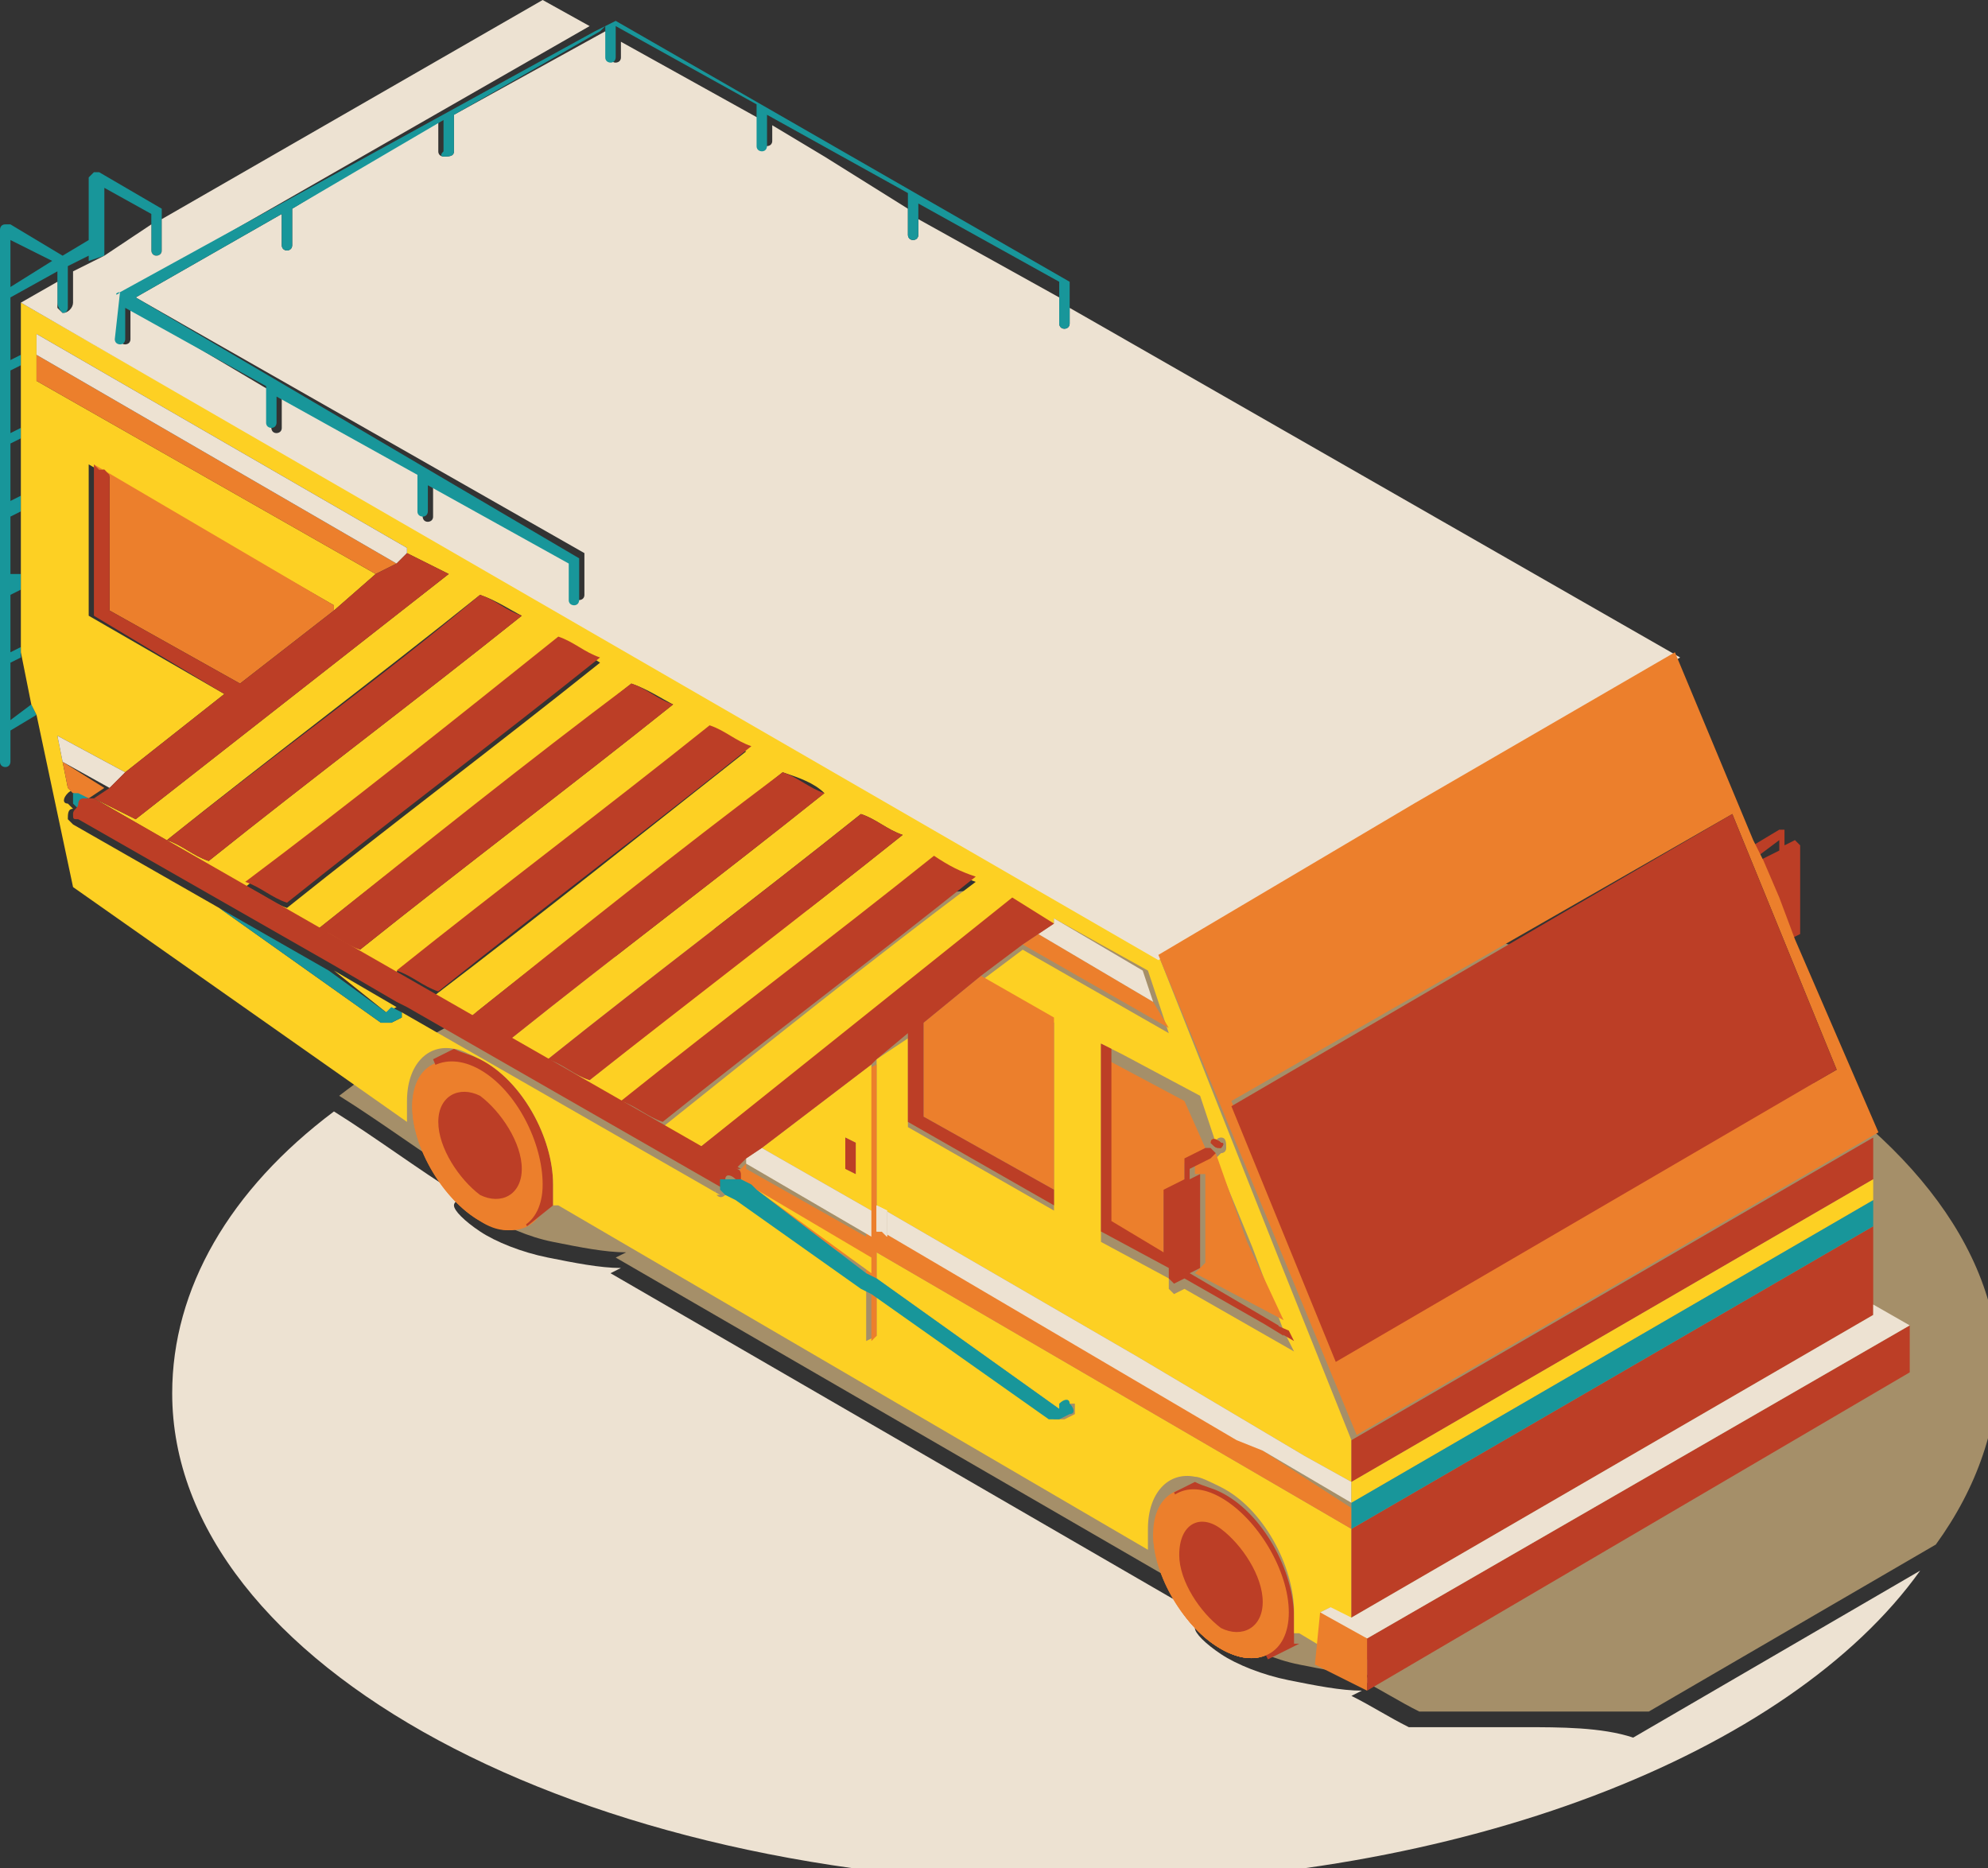 <?xml version="1.0" encoding="UTF-8" standalone="no"?>
<!-- Generator: Adobe Illustrator 21.0.2, SVG Export Plug-In . SVG Version: 6.00 Build 0)  -->

<svg
   xmlns:dc="http://purl.org/dc/elements/1.1/"
   xmlns:cc="http://creativecommons.org/ns#"
   xmlns:rdf="http://www.w3.org/1999/02/22-rdf-syntax-ns#"
   xmlns:svg="http://www.w3.org/2000/svg"
   xmlns="http://www.w3.org/2000/svg"
   xmlns:sodipodi="http://sodipodi.sourceforge.net/DTD/sodipodi-0.dtd"
   xmlns:inkscape="http://www.inkscape.org/namespaces/inkscape"
   version="1.1"
   x="0px"
   y="0px"
   viewBox="0 0 38.1 35.8"
   style="enable-background:new 0 0 38.1 35.8;"
   xml:space="preserve"
   id="svg2"
   inkscape:version="0.91 r13725"
   sodipodi:docname="3d-campingcar.svg"><rect x="0" y="0" width="38.1" height="35.8" fill="#333333" stroke="none"/><defs
     id="defs348" /><sodipodi:namedview
     pagecolor="#ffffff"
     bordercolor="#666666"
     borderopacity="1"
     objecttolerance="10"
     gridtolerance="10"
     guidetolerance="10"
     inkscape:pageopacity="0"
     inkscape:pageshadow="2"
     inkscape:window-width="1276"
     inkscape:window-height="784"
     id="namedview346"
     showgrid="false"
     inkscape:zoom="6.5921789"
     inkscape:cx="19.049999"
     inkscape:cy="16.458898"
     inkscape:window-x="0"
     inkscape:window-y="27"
     inkscape:window-maximized="0"
     inkscape:current-layer="svg2" /><style
     type="text/css"
     id="style4">
	.st0{display:none;}
	.st1{display:inline;fill:#C6DE9B;}
	.st2{display:inline;}
	.st3{fill:#91C042;}
	.st4{fill:none;}
	.st5{fill:#C4CC6E;}
	.st6{fill:#D6D4D2;}
	.st7{fill:none;stroke:#D6D4D2;stroke-width:0;stroke-linecap:round;stroke-linejoin:round;}
	.st8{fill:#9FC261;}
	.st9{enable-background:new    ;}
	.st10{clip-path:url(#SVGID_2_);}
	.st11{fill:#93C142;}
	.st12{fill:#7AAE2E;}
	.st13{fill:#47840C;}
	.st14{display:inline;fill:#93C142;}
	.st15{display:inline;opacity:0.4;}
	.st16{fill-rule:evenodd;clip-rule:evenodd;fill:#EDE2D2;}
	.st17{fill-rule:evenodd;clip-rule:evenodd;fill:#A58F69;}
	.st18{fill-rule:evenodd;clip-rule:evenodd;fill:#EC7F2C;}
	.st19{fill-rule:evenodd;clip-rule:evenodd;fill:#BC3E26;}
	.st20{fill-rule:evenodd;clip-rule:evenodd;fill:#F37937;}
	.st21{fill:#EC7F2C;}
	.st22{fill-rule:evenodd;clip-rule:evenodd;fill:#F58536;}
	.st23{fill:#EDE2D2;}
	.st24{fill:#A58F69;}
	.st25{clip-path:url(#SVGID_4_);}
	.st26{fill:#18969A;}
	.st27{fill:#D54728;}
	.st28{fill:#45B549;}
	.st29{fill:#EB7F2C;}
	.st30{fill:#FCCF22;}
	.st31{fill:#91C741;}
	.st32{fill:#ECE1D1;}
	.st33{fill:#BC3E26;}
	.st34{fill:#FFFFFF;}
	.st35{fill:#FDD023;}
	.st36{fill:url(#SVGID_5_);}
	.st37{fill:url(#SVGID_6_);}
	.st38{fill:url(#SVGID_7_);}
	.st39{fill:url(#SVGID_8_);}
	.st40{fill:url(#SVGID_9_);}
	.st41{fill:url(#SVGID_10_);}
	.st42{fill:url(#SVGID_11_);}
	.st43{fill:url(#SVGID_12_);}
	.st44{fill:url(#SVGID_13_);}
	.st45{fill:url(#SVGID_14_);}
	.st46{clip-path:url(#SVGID_16_);}
	.st47{clip-path:url(#SVGID_16_);fill:#EDE2D2;stroke:#18969A;stroke-width:1.508;stroke-miterlimit:10;}
	.st48{clip-path:url(#SVGID_16_);fill:#EDE2D2;stroke:#18969A;stroke-width:0.8;stroke-miterlimit:10;}
	.st49{clip-path:url(#SVGID_16_);fill:#EDE2D2;stroke:#18969A;stroke-miterlimit:10;}
	.st50{clip-path:url(#SVGID_18_);}
	.st51{fill:#484C45;}
	.st52{fill:#C8BFB2;}
	.st53{fill:#898279;}
	.st54{fill:#C8BFB1;}
	.st55{fill:#B7AFA2;}
	.st56{fill:#5B9541;}
	.st57{fill:none;stroke:#5B9541;stroke-width:0.106;stroke-linecap:round;stroke-linejoin:round;}
	.st58{fill:#29551E;}
	.st59{fill:#B5221C;}
	.st60{fill:#DD2B26;}
	.st61{fill:#4C0000;}
	.st62{fill:#B3AD7C;}
	.st63{fill:#2A0F0F;}
	.st64{fill-rule:evenodd;clip-rule:evenodd;fill:#820F06;}
	.st65{fill:#434244;}
	.st66{fill:#141415;}
	.st67{fill:#8C8B8B;}
	.st68{fill:#AEAEAF;}
	.st69{fill:#00406D;}
	.st70{fill:#0075A7;}
	.st71{fill:none;stroke:#00406D;stroke-width:1.113;stroke-linecap:round;stroke-linejoin:round;}
	.st72{opacity:0.5;}
	.st73{clip-path:url(#SVGID_22_);fill:#00628A;}
	.st74{fill:#F8C611;}
	.st75{fill:#00628D;}
	.st76{fill:none;stroke:#7D000B;stroke-width:0.205;}
	.st77{fill:none;stroke:#E4E416;stroke-width:0.205;}
	.st78{fill:#582906;}
	.st79{fill-rule:evenodd;clip-rule:evenodd;fill:#81431F;}
	.st80{fill:#81431F;}
	.st81{fill-rule:evenodd;clip-rule:evenodd;fill:#FFFFFF;}
	.st82{fill-rule:evenodd;clip-rule:evenodd;fill:#5B9541;}
	.st83{fill:none;stroke:#5B9541;stroke-width:8.209600e-02;stroke-linecap:round;stroke-linejoin:round;}
	.st84{fill:#573A3B;}
	.st85{fill:#E6BD11;}
	.st86{fill:#FACC10;}
	.st87{opacity:0.7;}
	.st88{clip-path:url(#SVGID_32_);fill:#878F89;}
	.st89{fill:#A45C2C;}
	.st90{fill:#42292A;}
	.st91{fill:#7ACDD5;}
	.st92{opacity:0.9;}
	.st93{clip-path:url(#SVGID_34_);fill:#FFFDF6;}
	.st94{clip-path:url(#SVGID_36_);fill:#A7A78A;}
	.st95{fill:#A2A29A;}
	.st96{fill:#BBBAB2;}
	.st97{fill:#A9A89C;}
	.st98{fill:#6B6362;}
	.st99{fill:#E74025;}
	.st100{fill:#BE341C;}
	.st101{fill:#410A00;}
	.st102{fill:#6DBD45;}
	.st103{fill:#423D30;}
	.st104{fill:#5E5747;}
	.st105{fill:#A9231E;}
	.st106{fill:#5D2C0A;}
	.st107{fill:#861710;}
	.st108{fill:#9C4B71;}
	.st109{fill:#DC5B80;}
	.st110{fill:#CAC5A3;}
	.st111{fill:#6B4315;}
	.st112{fill:#8A5824;}
	.st113{fill:#08B3D5;}
	.st114{fill:#C5C7CE;}
	.st115{fill:#AAADB3;}
	.st116{fill:#CACECC;}
	.st117{fill-rule:evenodd;clip-rule:evenodd;fill:#E74025;}
	.st118{fill:#E5E6E5;}
	.st119{fill:#DFF0F1;stroke:#18969A;stroke-miterlimit:10;}
	.st120{fill:#EBEDCA;}
	.st121{fill:#90160E;}
</style><g
     id="Layer_11"><g
       id="g31"><g
         id="g33"><path
           class="st23"
           d="M29.2,33.1c-0.7,0-1.5,0-2.2,0c-0.4-0.2-0.7-0.4-1.1-0.6l0.2-0.1h0c-0.4,0-0.9-0.1-1.4-0.2     c-0.5-0.1-1-0.3-1.3-0.5c-0.3-0.2-0.5-0.4-0.5-0.5c0-0.1,0.2-0.2,0.6-0.2h0h0H24c-0.2,0-0.4,0-0.5,0c-0.1,0-0.2,0-0.4,0     c-1.9-1.1-3.8-2.2-5.7-3.3c-1.9-1.1-3.8-2.2-5.7-3.3l0.2-0.1c-0.4,0-0.9-0.1-1.4-0.2c-0.5-0.1-1-0.3-1.3-0.5     c-0.3-0.2-0.5-0.4-0.5-0.5c0-0.1,0.2-0.2,0.6-0.2h0h0h0.4c-0.2,0-0.3,0-0.5,0c-0.1,0-0.2,0-0.4,0c-0.8-0.5-1.6-1.1-2.4-1.6     c-2,1.5-3.1,3.4-3.1,5.4c0,5.2,7.8,9.4,17.4,9.4c7.3,0,13.6-2.5,16.1-6l-5.5,3.2C30.7,33.1,29.9,33.1,29.2,33.1z"
           id="path35" /><path
           class="st24"
           d="M20.7,17c-5.9,0-11.1,1.6-14.2,4c0.8,0.5,1.6,1.1,2.4,1.6c0.1,0,0.2,0,0.4,0c0.2,0,0.3,0,0.5,0H9.4h0h0     c-0.4,0-0.6,0.1-0.6,0.2c0,0.1,0.1,0.3,0.5,0.5c0.4,0.2,0.8,0.4,1.3,0.5c0.5,0.1,1,0.2,1.4,0.2l-0.2,0.1c1.9,1.1,3.8,2.2,5.7,3.3     c1.9,1.1,3.8,2.2,5.7,3.3c0.1,0,0.2,0,0.4,0c0.2,0,0.3,0,0.5,0h-0.4h0h0c-0.4,0-0.6,0.1-0.6,0.2c0,0.1,0.1,0.3,0.5,0.5     c0.4,0.2,0.8,0.4,1.3,0.5c0.5,0.1,1,0.2,1.4,0.2h0l-0.2,0.1c0.4,0.2,0.7,0.4,1.1,0.6c0.7,0,1.5,0,2.2,0c0.7,0,1.5,0,2.2,0     l5.5-3.2c0.8-1.1,1.2-2.3,1.2-3.5C38.1,21.2,30.3,17,20.7,17z"
           id="path37" /></g><g
         id="g39"><g
           id="g41"><path
             class="st18"
             d="M23.4,28.7c-0.7-0.4-1.3-0.1-1.3,0.7c0,0.8,0.6,1.8,1.3,2.2c0.7,0.4,1.3,0.1,1.3-0.7      C24.7,30.1,24.1,29.1,23.4,28.7z"
             id="path43" /><path
             class="st18"
             d="M23.4,28.7c-0.7-0.4-1.2-0.1-1.2,0.7c0,0.8,0.6,1.8,1.2,2.1c0.7,0.4,1.2,0.1,1.2-0.7      C24.7,30.1,24.1,29.1,23.4,28.7z"
             id="path45" /><path
             class="st18"
             d="M23.4,28.7c-0.7-0.4-1.2-0.1-1.2,0.7c0,0.8,0.5,1.7,1.2,2.1c0.7,0.4,1.2,0.1,1.2-0.7      C24.7,30.1,24.1,29.1,23.4,28.7z"
             id="path47" /><path
             class="st18"
             d="M23.4,28.8c-0.7-0.4-1.2-0.1-1.2,0.7c0,0.8,0.5,1.7,1.2,2.1c0.7,0.4,1.2,0.1,1.2-0.7      C24.7,30.1,24.1,29.2,23.4,28.8z"
             id="path49" /><path
             class="st18"
             d="M23.4,28.8c-0.7-0.4-1.2-0.1-1.2,0.7c0,0.8,0.5,1.7,1.2,2.1c0.7,0.4,1.2,0.1,1.2-0.7      C24.6,30.1,24.1,29.2,23.4,28.8z"
             id="path51" /><path
             class="st18"
             d="M23.4,28.8c-0.7-0.4-1.2-0.1-1.2,0.7c0,0.8,0.5,1.7,1.2,2.1c0.7,0.4,1.2,0.1,1.2-0.7      C24.6,30.1,24.1,29.2,23.4,28.8z"
             id="path53" /><path
             class="st18"
             d="M23.5,28.8c-0.7-0.4-1.2-0.1-1.2,0.7c0,0.7,0.5,1.7,1.2,2c0.6,0.4,1.2,0.1,1.2-0.7      C24.6,30.1,24.1,29.2,23.5,28.8z"
             id="path55" /><path
             class="st18"
             d="M23.5,28.8c-0.6-0.4-1.2-0.1-1.2,0.7c0,0.7,0.5,1.6,1.2,2c0.6,0.4,1.2,0.1,1.2-0.7      C24.6,30.1,24.1,29.2,23.5,28.8z"
             id="path57" /><path
             class="st18"
             d="M23.5,28.9c-0.6-0.4-1.1-0.1-1.1,0.7c0,0.7,0.5,1.6,1.1,2c0.6,0.4,1.1,0.1,1.1-0.7      C24.6,30.1,24.1,29.2,23.5,28.9z"
             id="path59" /><path
             class="st18"
             d="M23.5,28.9c-0.6-0.4-1.1-0.1-1.1,0.7c0,0.7,0.5,1.6,1.1,2c0.6,0.4,1.1,0.1,1.1-0.7      C24.6,30.1,24.1,29.2,23.5,28.9z"
             id="path61" /><path
             class="st18"
             d="M23.5,28.9c-0.6-0.4-1.1-0.1-1.1,0.6c0,0.7,0.5,1.6,1.1,1.9c0.6,0.4,1.1,0.1,1.1-0.6      C24.6,30.1,24.1,29.3,23.5,28.9z"
             id="path63" /><path
             class="st18"
             d="M23.5,28.9c-0.6-0.4-1.1-0.1-1.1,0.6c0,0.7,0.5,1.6,1.1,1.9c0.6,0.4,1.1,0.1,1.1-0.6      C24.6,30.1,24.1,29.3,23.5,28.9z"
             id="path65" /><path
             class="st18"
             d="M23.5,28.9c-0.6-0.3-1.1-0.1-1.1,0.6c0,0.7,0.5,1.5,1.1,1.9c0.6,0.3,1.1,0.1,1.1-0.6      C24.6,30.1,24.1,29.3,23.5,28.9z"
             id="path67" /><path
             class="st18"
             d="M23.5,29c-0.6-0.3-1.1-0.1-1.1,0.6c0,0.7,0.5,1.5,1.1,1.9c0.6,0.3,1.1,0.1,1.1-0.6      C24.6,30.1,24.1,29.3,23.5,29z"
             id="path69" /><path
             class="st18"
             d="M23.5,29c-0.6-0.3-1.1-0.1-1.1,0.6c0,0.7,0.5,1.5,1.1,1.9c0.6,0.3,1.1,0.1,1.1-0.6      C24.5,30.2,24.1,29.3,23.5,29z"
             id="path71" /><path
             class="st18"
             d="M23.5,29c-0.6-0.3-1.1-0.1-1.1,0.6c0,0.7,0.5,1.5,1.1,1.8c0.6,0.3,1.1,0.1,1.1-0.6      C24.5,30.2,24.1,29.3,23.5,29z"
             id="path73" /><path
             class="st18"
             d="M23.5,29c-0.6-0.3-1-0.1-1,0.6c0,0.7,0.5,1.5,1,1.8c0.6,0.3,1,0.1,1-0.6C24.5,30.2,24.1,29.4,23.5,29z"
             id="path75" /><path
             class="st18"
             d="M23.5,29c-0.6-0.3-1-0.1-1,0.6s0.5,1.5,1,1.8c0.6,0.3,1,0.1,1-0.6C24.5,30.2,24.1,29.4,23.5,29z"
             id="path77" /><path
             class="st18"
             d="M23.5,29.1c-0.6-0.3-1-0.1-1,0.6c0,0.6,0.5,1.4,1,1.8c0.6,0.3,1,0.1,1-0.6C24.5,30.2,24.1,29.4,23.5,29.1z      "
             id="path79" /><path
             class="st18"
             d="M23.5,29.1c-0.6-0.3-1-0.1-1,0.6c0,0.6,0.4,1.4,1,1.7c0.6,0.3,1,0.1,1-0.6C24.5,30.2,24.1,29.4,23.5,29.1z      "
             id="path81" /><path
             class="st18"
             d="M23.5,29.1c-0.5-0.3-1-0.1-1,0.6s0.4,1.4,1,1.7c0.5,0.3,1,0.1,1-0.6C24.5,30.2,24,29.4,23.5,29.1z"
             id="path83" /><path
             class="st18"
             d="M23.5,29.1c-0.5-0.3-1-0.1-1,0.6c0,0.6,0.4,1.4,1,1.7c0.5,0.3,1,0.1,1-0.6C24.5,30.2,24,29.4,23.5,29.1z"
             id="path85" /></g><g
           id="g87"><path
             class="st18"
             d="M9.2,20.5c-0.7-0.4-1.3-0.1-1.3,0.7c0,0.8,0.6,1.8,1.3,2.2c0.7,0.4,1.3,0.1,1.3-0.7      C10.5,21.9,9.9,20.9,9.2,20.5z"
             id="path89" /></g><g
           id="g91"><polygon
             class="st4"
             points="1.1,5.2 0.2,5.7 0.2,6.9 0.4,6.8 0.4,5.8 1.1,5.4     "
             id="polygon93" /><polygon
             class="st4"
             points="0.2,8.3 0.4,8.2 0.4,7 0.2,7.1     "
             id="polygon95" /><polygon
             class="st4"
             points="14.7,2.2 14.7,2.5 15.7,3.1 17.4,4 17.4,3.8     "
             id="polygon97" /><polygon
             class="st4"
             points="0.2,9.6 0.4,9.5 0.4,8.4 0.2,8.5     "
             id="polygon99" /><polygon
             class="st4"
             points="2.9,4.1 2,3.6 2,4.9 2.9,4.3     "
             id="polygon101" /><polygon
             class="st4"
             points="1.8,4.9 1.4,5.1 1.4,5.2 1.8,5     "
             id="polygon103" /><polygon
             class="st4"
             points="11.8,0.5 11.8,0.8 14.4,2.3 14.4,2.1     "
             id="polygon105" /><polygon
             class="st4"
             points="1,5 0.2,4.6 0.2,5.5     "
             id="polygon107" /><polygon
             class="st4"
             points="17.6,3.9 17.6,4.1 20.3,5.7 20.3,5.4     "
             id="polygon109" /><polygon
             class="st4"
             points="22.2,18.3 24.5,24.1 25.9,27.6 24.1,23     "
             id="polygon111" /><polygon
             class="st4"
             points="34.1,16.3 34.1,16.1 33.7,16.3 33.8,16.5 33.8,16.5     "
             id="polygon113" /><polygon
             class="st4"
             points="11.4,0.6 11.5,0.7 11.5,0.5     "
             id="polygon115" /><polygon
             class="st4"
             points="0.2,13.8 0.7,13.6 0.4,12.6 0.2,12.7     "
             id="polygon117" /><polygon
             class="st4"
             points="0.2,11 0.4,10.9 0.4,9.8 0.2,9.9     "
             id="polygon119" /><polygon
             class="st4"
             points="0.2,12.4 0.4,12.3 0.4,11.2 0.2,11.3     "
             id="polygon121" /><path
             class="st33"
             d="M34.1,16.1v0.2l-0.4,0.2v0l0.3,0.7l0.3,0.8l0.2-0.1v-1.7l-0.1-0.1l-0.2,0.1v-0.2c0,0,0-0.1,0-0.1      c0,0-0.1,0-0.1,0l-0.5,0.3l0.1,0.2L34.1,16.1z"
             id="path123" /><path
             class="st26"
             d="M0.2,13.8v-1.1l0.2-0.1l0-0.2v0l-0.2,0.1v-1.1l0.2-0.1v-0.3L0.2,11V9.9l0.2-0.1V9.5L0.2,9.6V8.5l0.2-0.1      V8.2L0.2,8.3V7.1L0.4,7V6.8L0.2,6.9V5.7l0.9-0.5v0.1v0.5C1.1,5.9,1.2,6,1.2,6c0.1,0,0.1-0.1,0.1-0.1V5.2V5.1l0.4-0.2V5L2,4.9      V3.6l0.9,0.5v0.2v0.5c0,0.1,0.1,0.1,0.1,0.1c0.1,0,0.1-0.1,0.1-0.1V4.2V4c0,0,0,0,0,0c0,0,0,0,0,0c0,0,0,0,0,0c0,0,0,0,0,0      L1.9,3.3c0,0-0.1,0-0.1,0c0,0-0.1,0.1-0.1,0.1v1.2L1.2,4.9l-1-0.6c0,0-0.1,0-0.1,0C0,4.3,0,4.4,0,4.4v10.2      c0,0.1,0.1,0.1,0.1,0.1c0.1,0,0.1-0.1,0.1-0.1v-0.6l0.5-0.3l-0.1-0.2L0.2,13.8z M1,5L0.2,5.5V4.6L1,5z"
             id="path125" /><path
             class="st33"
             d="M24.8,31c0-0.9-0.6-2-1.4-2.4c-0.2-0.1-0.3-0.1-0.5-0.2l-0.4,0.2l0.3,0.6c-0.1,0.1-0.2,0.3-0.2,0.5      c0,0,0,0,0,0c0,0.5,0.4,1.1,0.8,1.4c0.2,0.1,0.4,0.1,0.6,0.1l0.3,0.6l0.6-0.3l-0.1,0V31z M24.2,30.6      C24.2,30.6,24.2,30.6,24.2,30.6C24.2,30.6,24.2,30.6,24.2,30.6L24.2,30.6z"
             id="path127" /><polygon
             class="st34"
             points="22.6,29.7 22.6,29.7 22.6,29.7     "
             id="polygon129" /><polygon
             class="st34"
             points="24.2,30.6 24.2,30.6 24.2,30.6     "
             id="polygon131" /><path
             class="st33"
             d="M10.6,23.1v-0.4c0-0.9-0.6-2-1.4-2.4c-0.2-0.1-0.3-0.1-0.5-0.2l-0.4,0.2L8.6,21c-0.1,0.1-0.2,0.3-0.2,0.5      c0,0,0,0,0,0c0,0.5,0.4,1.1,0.8,1.4C9.4,23,9.6,23,9.8,22.9l0.3,0.6L10.6,23.1L10.6,23.1z M10,22.4L10,22.4      C10,22.4,10,22.4,10,22.4C10,22.4,10,22.4,10,22.4z"
             id="path133" /><polygon
             class="st34"
             points="8.4,21.5 8.4,21.5 8.4,21.5     "
             id="polygon135" /><polygon
             class="st34"
             points="10,22.4 10,22.4 10,22.4     "
             id="polygon137" /><path
             class="st35"
             d="M13.9,22.5c0,0,0.1-0.1,0.1-0.1C13.9,22.5,13.9,22.5,13.9,22.5z"
             id="path139" /><path
             class="st35"
             d="M13.8,22.8c0,0,0-0.1,0-0.1C13.8,22.7,13.8,22.7,13.8,22.8z"
             id="path141" /><polygon
             class="st35"
             points="7.6,19.3 6.4,18.6 7.4,19.4     "
             id="polygon143" /><path
             class="st35"
             d="M14.1,22.4L14.1,22.4C14,22.4,14,22.4,14.1,22.4C14,22.4,14,22.4,14.1,22.4z"
             id="path145" /><path
             class="st35"
             d="M14.2,22.6l0.2,0.1v-0.2l-0.2-0.1C14.2,22.5,14.2,22.5,14.2,22.6C14.2,22.6,14.2,22.6,14.2,22.6z"
             id="path147" /><path
             class="st35"
             d="M25.3,30.9l0.2-0.1l0.4,0.3v-1.8L16.8,24v0.5l3.5,2.5l0.1-0.1c0.1,0,0.1,0,0.2,0c0,0.1,0,0.1,0,0.2      l-0.2,0.1c0,0,0,0-0.1,0c0,0,0,0-0.1,0l-3.4-2.4v0.8l-0.2,0.1v-1l-2.4-1.7L14,22.8c0,0,0,0.1-0.1,0.1c-0.1,0.1-0.2,0-0.2-0.1      c0,0.1,0,0.1,0.1,0.1l-6.1-3.5c0,0,0,0.1,0,0.1l-0.2,0.1c0,0,0,0-0.1,0c0,0,0,0-0.1,0l-3.1-2.2l-2.8-1.6l0,0      c0,0-0.1-0.1-0.1-0.1c0-0.1,0-0.2,0.1-0.2l-0.1-0.1c-0.1,0-0.1-0.1,0-0.2c0,0,0.1-0.1,0.1,0l-0.1-0.1l-0.1-0.5v0l-0.1-0.5      l1.3,0.7l1.9-1.5l-2.6-1.5V8.9l4.7,2.7v0.1L7.2,11L0.7,7.3V6.8V6.4l7.1,4.1v0.1L8.6,11l-6,4.7l-0.8-0.4l12.3,7.1L13.4,22l6-4.7      l0.8,0.4v-0.1l1.8,1l0.2,0.6l0.2,0.6l-2.8-1.6l-0.8,0.6l1.4,0.8v3.3V23v0.2l-2.8-1.6v-1.7l-0.6,0.4v2.8l5,2.9l3.2,1.9l0,0      l0.9,0.5v-0.8l-1.4-3.5l-2.3-5.8L0.4,5.8v1V7v1.1v0.3v1.1v0.3v1.1v0.3v1.1v0l0,0.2l0.2,1l0.1,0.2L1.4,17l6.4,4.5v-0.4      c0-0.7,0.4-1.1,0.9-1c0.1,0,0.3,0.1,0.5,0.2c0.8,0.4,1.4,1.5,1.4,2.4v0.4l0.1,0L22,29.7v-0.4c0-0.7,0.4-1.1,0.9-1      c0.1,0,0.3,0.1,0.5,0.2c0.8,0.4,1.4,1.5,1.4,2.4v0.4l0.1,0l1,0.6v-0.7L25.3,30.9z M23.3,21.9c0-0.1,0.1-0.1,0.1-0.1      c0.1,0,0.1,0.1,0.1,0.2c0,0.1-0.1,0.1-0.1,0.1c0,0,0,0,0,0l-0.1,0.1l0.7,1.7l0.6,1.6l0,0l0.1,0.2v0v0l0,0l0.1,0.2l-2.1-1.2      l-0.2,0.1l-0.1-0.1v-0.2l-1.3-0.7V20l0.2,0.1v0l0.2,0.1v0l1.5,0.8L23.3,21.9L23.3,21.9C23.3,21.9,23.3,21.9,23.3,21.9z       M10.5,20.3c2-1.6,4-3.1,6-4.7c0.3,0.1,0.5,0.3,0.8,0.4c-2,1.6-4,3.1-6,4.7C11,20.6,10.7,20.4,10.5,20.3z M12.7,21.6      c-0.3-0.1-0.5-0.3-0.8-0.4c2-1.6,4-3.1,6-4.7c0.3,0.1,0.5,0.3,0.8,0.4C16.7,18.4,14.7,20,12.7,21.6z M15.8,15.2      c-2,1.6-4,3.1-6,4.7c-0.3-0.1-0.5-0.3-0.8-0.4c2-1.6,4-3.1,6-4.7C15.3,14.9,15.6,15,15.8,15.2z M8.3,19.1      c-0.3-0.1-0.5-0.3-0.8-0.4c2-1.6,4-3.1,6-4.7c0.3,0.1,0.5,0.3,0.8,0.4C12.4,15.9,10.4,17.5,8.3,19.1z M12.9,13.5      c-2,1.6-4,3.1-6,4.7c-0.3-0.2-0.5-0.3-0.8-0.4c2-1.6,4-3.1,6-4.7C12.4,13.2,12.7,13.4,12.9,13.5z M11.5,12.7c-2,1.6-4,3.1-6,4.7      c-0.3-0.1-0.5-0.3-0.8-0.4c2-1.6,4-3.1,6-4.7C11,12.4,11.2,12.5,11.5,12.7z M10,11.8c-2,1.6-4,3.1-6,4.7      c-0.3-0.1-0.5-0.3-0.8-0.4c2-1.6,4-3.1,6-4.7C9.5,11.5,9.8,11.7,10,11.8z"
             id="path149" /><polygon
             class="st21"
             points="0.7,6.8 0.7,7.3 7.2,11 7.6,10.8     "
             id="polygon151" /><polygon
             class="st21"
             points="19.6,18.1 22.4,19.7 22.1,19.2 19.9,17.9     "
             id="polygon153" /><polygon
             class="st23"
             points="7.6,10.8 7.8,10.6 7.8,10.5 0.7,6.4 0.7,6.8     "
             id="polygon155" /><polygon
             class="st23"
             points="19.9,17.9 22.1,19.2 21.9,18.6 20.2,17.6 20.2,17.7     "
             id="polygon157" /><polygon
             class="st21"
             points="22.8,24.5 24,25.2 24,25.2 24.6,25.5 24.6,25.5 22.8,24.5     "
             id="polygon159" /><polygon
             class="st21"
             points="22.9,22.5 23,22.5 23.1,22.5 23.1,24.2 22.9,24.4 24.6,25.3 23.9,23.8 23.3,22.1 22.9,22.3           "
             id="polygon161" /><polygon
             class="st21"
             points="22.3,24.2 22.3,24.2 21.4,23.6 21.4,23.6     "
             id="polygon163" /><path
             class="st21"
             d="M22.3,24.1v-1.2l0.4-0.2v-0.3c0,0,0-0.1,0-0.1l0.4-0.3l-0.4-0.9l-1.5-0.8v3.3L22.3,24.1z"
             id="path165" /><polygon
             class="st21"
             points="17.7,21.4 20.2,22.8 20.2,19.5 18.8,18.7 17.7,19.6     "
             id="polygon167" /><polygon
             class="st21"
             points="1.9,9 2,9 2,9 2.1,9.1 2.1,11.7 4.6,13.1 6.4,11.7 6.4,11.6 1.8,8.9     "
             id="polygon169" /><path
             class="st23"
             d="M3.1,4.8c0,0.1-0.1,0.1-0.1,0.1c-0.1,0-0.1-0.1-0.1-0.1V4.3L2,4.9L1.8,5L1.4,5.2v0.6C1.4,5.9,1.3,6,1.2,6      C1.2,6,1.1,5.9,1.1,5.9V5.4L0.4,5.8l21.8,12.6l5-2.9l5-2.9L21.2,6.3l0,0l-0.7-0.4v0.3c0,0.1-0.1,0.1-0.1,0.1      c-0.1,0-0.1-0.1-0.1-0.1V5.7l-2.7-1.5v0.3c0,0.1-0.1,0.1-0.1,0.1c-0.1,0-0.1-0.1-0.1-0.1V4l-1.6-1l-1-0.6v0.3      c0,0.1-0.1,0.1-0.1,0.1c-0.1,0-0.1-0.1-0.1-0.1V2.3l-2.7-1.5v0.3c0,0.1-0.1,0.1-0.1,0.1c-0.1,0-0.1-0.1-0.1-0.1V0.7l-0.1-0.1      L8.7,2.2v0.7C8.7,3,8.6,3,8.5,3C8.5,3,8.4,3,8.4,2.9V2.3L5.6,4v0.7c0,0.1-0.1,0.1-0.1,0.1c-0.1,0-0.1-0.1-0.1-0.1V4.1L2.6,5.7      l8.6,4.9c0,0,0,0,0,0c0,0,0,0,0,0c0,0,0,0,0,0c0,0,0,0,0,0v0.8c0,0.1-0.1,0.1-0.1,0.1c-0.1,0-0.1-0.1-0.1-0.1v-0.7L8.3,9.3v0.6      c0,0.1-0.1,0.1-0.1,0.1c-0.1,0-0.1-0.1-0.1-0.1V9.1L5.4,7.6v0.6c0,0.1-0.1,0.1-0.1,0.1c-0.1,0-0.1-0.1-0.1-0.1V7.5L2.5,5.9v0.6      c0,0.1-0.1,0.1-0.1,0.1c-0.1,0-0.1-0.1-0.1-0.1V5.7c0,0,0-0.1,0.1-0.1c0,0,0,0,0,0l8.9-5.1L10.4,0L3.1,4.2V4.8z"
             id="path171" /><polygon
             class="st33"
             points="25.9,27.6 25.9,28.4 35.9,22.6 35.9,21.8 30.9,24.7     "
             id="polygon173" /><polygon
             class="st33"
             points="25.9,31 35.9,25.2 35.9,25 35.9,23.5 25.9,29.3     "
             id="polygon175" /><path
             class="st21"
             d="M22.2,18.3l1.9,4.6l1.9,4.6l5-2.9l5-2.9L34.4,18l-0.3-0.8l-0.3-0.7l-0.1-0.2l-0.1-0.2l-1.5-3.6l-5,2.9      L22.2,18.3z M33.2,15.6l2,4.9l-9.6,5.5l-2-4.9L33.2,15.6z"
             id="path177" /><polygon
             class="st33"
             points="25.6,26.1 35.2,20.5 33.2,15.6 23.6,21.2     "
             id="polygon179" /><polygon
             class="st33"
             points="26.2,31.4 25.9,31.3 25.9,31.9 26.2,31.8 26.2,32.4 36.6,26.3 36.6,25.4     "
             id="polygon181" /><polygon
             class="st23"
             points="25.9,31 25.5,30.8 25.3,30.9 25.9,31.3 26.2,31.4 36.6,25.4 35.9,25 35.9,25.2     "
             id="polygon183" /><path
             class="st21"
             d="M24.2,27.8L24.2,27.8l-0.5-0.3l0,0l-6.8-3.9l0,0l-0.1,0l0,0l0,0v0v-0.4v0l0,0v-2.8l-0.2,0.1v2.7v0.1v0.4      l-2.3-1.3v-0.1l-0.2,0.2c0,0-0.1,0-0.1,0l0,0c0,0,0.1,0,0.1,0.1l0.2,0.1v0.2l0,0l0.1,0.1l2.2,1.3v0.3l0.2,0.1V24l9.1,5.3v-0.4      L24.2,27.8z"
             id="path185" /><path
             class="st21"
             d="M1.7,15.3C1.7,15.3,1.8,15.3,1.7,15.3L1.7,15.3l0.3-0.2l-0.8-0.5l0.1,0.5l0.1,0.1c0,0,0,0,0,0L1.7,15.3z"
             id="path187" /><polygon
             class="st23"
             points="2.4,14.8 1.1,14.1 1.2,14.6 1.2,14.6 2.1,15.1     "
             id="polygon189" /><polygon
             class="st23"
             points="16.8,23.1 17,23.2 17,23.7 16.9,23.6 16.9,23.6 23.7,27.6 23.7,27.6 24.2,27.8 24.2,27.8       25.9,28.8 25.9,28.4 25,27.9 25,27.9 21.8,26 16.8,23.1     "
             id="polygon191" /><polygon
             class="st21"
             points="16.9,23.6 16.9,23.6 16.9,23.6 16.9,23.6     "
             id="polygon193" /><linearGradient
             id="SVGID_2_"
             gradientUnits="userSpaceOnUse"
             x1="16.949"
             y1="23.606"
             x2="16.583"
             y2="23.606"><stop
               offset="0"
               style="stop-color:#EDE2D2"
               id="stop196" /><stop
               offset="1"
               style="stop-color:#EDE2D2"
               id="stop198" /></linearGradient><polygon
             style="fill:url(#SVGID_2_);"
             points="16.9,23.6 16.9,23.6 16.9,23.6 16.9,23.6     "
             id="polygon200" /><polygon
             class="st23"
             points="16.9,23.6 16.9,23.6 16.9,23.6     "
             id="polygon202" /><linearGradient
             id="SVGID_4_"
             gradientUnits="userSpaceOnUse"
             x1="16.949"
             y1="23.61"
             x2="16.588"
             y2="23.61"><stop
               offset="0"
               style="stop-color:#EDE2D2"
               id="stop205" /><stop
               offset="1"
               style="stop-color:#EDE2D2"
               id="stop207" /></linearGradient><polygon
             style="fill:url(#SVGID_4_);"
             points="16.9,23.6 16.9,23.6 16.9,23.6     "
             id="polygon209" /><polygon
             class="st35"
             points="25.9,28.8 35.9,23 35.9,22.6 25.9,28.4     "
             id="polygon211" /><polygon
             class="st26"
             points="25.9,29.3 35.9,23.5 35.9,23 25.9,28.8     "
             id="polygon213" /><polygon
             class="st35"
             points="16.7,24.1 14.5,22.8 16.7,24.4     "
             id="polygon215" /><path
             class="st35"
             d="M14.6,22l2.1,1.2v-0.1v-2.7L14.6,22z M16.2,21.8l0.2,0.1v0.6l-0.2-0.1V21.8z"
             id="path217" /><polygon
             class="st21"
             points="16.7,25.7 16.8,25.6 16.8,24.8 16.7,24.7     "
             id="polygon219" /><polygon
             class="st21"
             points="16.8,23.6 16.9,23.6 16.8,23.6     "
             id="polygon221" /><linearGradient
             id="SVGID_5_"
             gradientUnits="userSpaceOnUse"
             x1="16.975"
             y1="23.574"
             x2="16.676"
             y2="23.574"><stop
               offset="0"
               style="stop-color:#EDE2D2"
               id="stop224" /><stop
               offset="1"
               style="stop-color:#EDE2D2"
               id="stop226" /></linearGradient><polygon
             class="st36"
             points="16.8,23.6 16.9,23.6 16.8,23.6     "
             id="polygon228" /><polygon
             class="st23"
             points="16.9,23.6 17,23.7 17,23.2 16.8,23.1 16.8,23.1 16.9,23.2     "
             id="polygon230" /><linearGradient
             id="SVGID_6_"
             gradientUnits="userSpaceOnUse"
             x1="16.975"
             y1="23.387"
             x2="16.676"
             y2="23.387"><stop
               offset="0"
               style="stop-color:#EDE2D2"
               id="stop233" /><stop
               offset="1"
               style="stop-color:#EDE2D2"
               id="stop235" /></linearGradient><polygon
             class="st37"
             points="16.9,23.6 17,23.7 17,23.2 16.8,23.1 16.8,23.1 16.9,23.2     "
             id="polygon237" /><polygon
             class="st21"
             points="16.8,23.6 16.8,23.6 16.9,23.6 16.9,23.6     "
             id="polygon239" /><linearGradient
             id="SVGID_7_"
             gradientUnits="userSpaceOnUse"
             x1="16.951"
             y1="23.578"
             x2="16.581"
             y2="23.578"><stop
               offset="0"
               style="stop-color:#EDE2D2"
               id="stop242" /><stop
               offset="1"
               style="stop-color:#EDE2D2"
               id="stop244" /></linearGradient><polygon
             class="st38"
             points="16.8,23.6 16.8,23.6 16.9,23.6 16.9,23.6     "
             id="polygon246" /><linearGradient
             id="SVGID_8_"
             gradientUnits="userSpaceOnUse"
             x1="16.978"
             y1="23.578"
             x2="16.674"
             y2="23.578"><stop
               offset="0"
               style="stop-color:#EDE2D2"
               id="stop249" /><stop
               offset="1"
               style="stop-color:#EDE2D2"
               id="stop251" /></linearGradient><polygon
             class="st39"
             points="16.8,23.6 16.8,23.6 16.9,23.6 16.9,23.6     "
             id="polygon253" /><polygon
             class="st23"
             points="16.9,23.6 16.9,23.2 16.8,23.1 16.8,23.6 16.9,23.6     "
             id="polygon255" /><linearGradient
             id="SVGID_9_"
             gradientUnits="userSpaceOnUse"
             x1="16.949"
             y1="23.375"
             x2="16.584"
             y2="23.375"><stop
               offset="0"
               style="stop-color:#EDE2D2"
               id="stop258" /><stop
               offset="1"
               style="stop-color:#EDE2D2"
               id="stop260" /></linearGradient><polygon
             class="st40"
             points="16.9,23.6 16.9,23.2 16.8,23.1 16.8,23.6 16.9,23.6     "
             id="polygon262" /><linearGradient
             id="SVGID_10_"
             gradientUnits="userSpaceOnUse"
             x1="16.976"
             y1="23.375"
             x2="16.675"
             y2="23.375"><stop
               offset="0"
               style="stop-color:#EDE2D2"
               id="stop265" /><stop
               offset="1"
               style="stop-color:#EDE2D2"
               id="stop267" /></linearGradient><polygon
             class="st41"
             points="16.9,23.6 16.9,23.2 16.8,23.1 16.8,23.6 16.9,23.6     "
             id="polygon269" /><polygon
             class="st23"
             points="14.3,22.2 14.3,22.3 16.7,23.7 16.7,23.2 14.6,22     "
             id="polygon271" /><path
             class="st26"
             d="M2.3,5.6C2.3,5.6,2.3,5.6,2.3,5.6C2.2,5.6,2.2,5.7,2.3,5.6L2.2,6.5c0,0.1,0.1,0.1,0.1,0.1      c0.1,0,0.1-0.1,0.1-0.1V5.9l2.7,1.5v0.7c0,0.1,0.1,0.1,0.1,0.1c0.1,0,0.1-0.1,0.1-0.1V7.6l2.7,1.5v0.7c0,0.1,0.1,0.1,0.1,0.1      c0.1,0,0.1-0.1,0.1-0.1V9.3l2.7,1.5v0.7c0,0.1,0.1,0.1,0.1,0.1c0.1,0,0.1-0.1,0.1-0.1v-0.8c0,0,0,0,0,0c0,0,0,0,0,0c0,0,0,0,0,0      c0,0,0,0,0,0L2.6,5.7l2.8-1.6v0.6c0,0.1,0.1,0.1,0.1,0.1c0.1,0,0.1-0.1,0.1-0.1V4l2.9-1.7v0.6C8.4,3,8.5,3,8.5,3      C8.6,3,8.7,3,8.7,2.9V2.2l2.8-1.6l0.1-0.1v0.1v0.5c0,0.1,0.1,0.1,0.1,0.1c0.1,0,0.1-0.1,0.1-0.1V0.8V0.5l2.7,1.5v0.3v0.5      c0,0.1,0.1,0.1,0.1,0.1c0.1,0,0.1-0.1,0.1-0.1V2.5V2.2l2.7,1.5V4v0.5c0,0.1,0.1,0.1,0.1,0.1c0.1,0,0.1-0.1,0.1-0.1V4.1V3.9      l2.7,1.5v0.3v0.5c0,0.1,0.1,0.1,0.1,0.1c0.1,0,0.1-0.1,0.1-0.1V5.8V5.4c0,0,0,0,0,0c0,0,0,0,0,0c0,0,0,0,0,0c0,0,0,0,0,0l-8.7-5      c0,0,0,0,0,0c0,0,0,0,0,0c0,0,0,0,0,0c0,0,0,0,0,0l-0.4,0.2L2.3,5.6z"
             id="path273" /><path
             class="st26"
             d="M7.4,19.4l-1.1-0.8l-2.1-1.2l3.1,2.2c0,0,0,0,0.1,0c0,0,0,0,0.1,0l0.2-0.1c0,0,0-0.1,0-0.1l-0.2-0.1      L7.4,19.4z"
             id="path275" /><path
             class="st26"
             d="M1.7,15.3l-0.2-0.1c0,0,0,0,0,0c0,0-0.1,0-0.1,0c0,0.1,0,0.1,0,0.2l0.1,0.1C1.5,15.4,1.6,15.3,1.7,15.3      C1.7,15.3,1.7,15.3,1.7,15.3z"
             id="path277" /><polygon
             class="st33"
             points="16.4,21.9 16.2,21.8 16.2,22.4 16.4,22.5     "
             id="polygon279" /><path
             class="st33"
             d="M22.7,22.2C22.7,22.2,22.7,22.3,22.7,22.2l0,0.4l-0.4,0.2v1.2l-1-0.6v-3.3v0l-0.2-0.1v0L21.1,20v3.6      l1.3,0.7v0.2l0.1,0.1l0.2-0.1l2.1,1.2l-0.1-0.2l0,0L24,25.2l0,0l-1.2-0.7l0,0l1.8,1.1v0l-0.1-0.2l0,0l-1.7-1l0.2-0.1v-1.7      L23,22.5l-0.2,0.1v-0.2l0.4-0.2l0.1-0.1c0,0-0.1-0.1-0.1-0.1l-0.1,0L22.7,22.2z M22.3,24.2L22.3,24.2l-1-0.6l0,0L22.3,24.2z"
             id="path281" /><path
             class="st35"
             d="M23.4,21.9c0,0,0,0.1,0,0.1l-0.1,0c0,0,0,0,0,0c0.1,0,0.1,0,0.1-0.1C23.5,21.9,23.4,21.9,23.4,21.9      c-0.1-0.1-0.2-0.1-0.2,0c0,0,0,0,0,0l0.1,0C23.4,21.9,23.4,21.9,23.4,21.9z"
             id="path283" /><linearGradient
             id="SVGID_11_"
             gradientUnits="userSpaceOnUse"
             x1="23.379"
             y1="22.107"
             x2="23.379"
             y2="21.817"><stop
               offset="0"
               style="stop-color:#BC3E26"
               id="stop286" /><stop
               offset="1"
               style="stop-color:#BC3E26"
               id="stop288" /></linearGradient><path
             class="st42"
             d="M23.4,21.9c0,0,0,0.1,0,0.1l-0.1,0c0,0,0,0,0,0c0.1,0,0.1,0,0.1-0.1C23.5,21.9,23.4,21.9,23.4,21.9      c-0.1-0.1-0.2-0.1-0.2,0c0,0,0,0,0,0l0.1,0C23.4,21.9,23.4,21.9,23.4,21.9z"
             id="path290" /><path
             class="st33"
             d="M23.4,22c0,0,0.1-0.1,0-0.1c0,0-0.1-0.1-0.1,0l-0.1,0C23.3,22,23.3,22,23.4,22L23.4,22z"
             id="path292" /><linearGradient
             id="SVGID_12_"
             gradientUnits="userSpaceOnUse"
             x1="23.365"
             y1="22.108"
             x2="23.365"
             y2="21.816"><stop
               offset="0"
               style="stop-color:#BC3E26"
               id="stop295" /><stop
               offset="1"
               style="stop-color:#BC3E26"
               id="stop297" /></linearGradient><path
             class="st43"
             d="M23.4,22c0,0,0.1-0.1,0-0.1c0,0-0.1-0.1-0.1,0l-0.1,0C23.3,22,23.3,22,23.4,22L23.4,22z"
             id="path299" /><path
             class="st33"
             d="M13.9,22.6c0-0.1,0.1-0.1,0.2,0l0.1,0.1c0,0,0-0.1,0-0.1c0,0,0-0.1,0-0.1c0,0,0-0.1-0.1-0.1c0,0,0,0-0.1,0      c0,0,0,0,0.1,0c0,0,0.1,0,0.1,0L1.8,15.3l0,0c0,0,0,0-0.1,0c0,0-0.1,0-0.1,0c-0.1,0-0.1,0.1-0.1,0.1c0,0.1-0.1,0.1-0.1,0.2      c0,0.1,0,0.1,0.1,0.1l0,0l2.8,1.6l2.1,1.2l1.2,0.7l0.2,0.1l6.1,3.5c0,0-0.1-0.1-0.1-0.1c0,0.1,0.1,0.2,0.2,0.1c0,0,0,0,0.1-0.1      l-0.1-0.1C13.9,22.7,13.8,22.7,13.9,22.6z M13.9,22.5c0,0,0.1-0.1,0.1-0.1C13.9,22.4,13.9,22.5,13.9,22.5z M13.8,22.6      c0,0,0,0.1,0,0.1C13.8,22.7,13.8,22.7,13.8,22.6z"
             id="path301" /><path
             class="st26"
             d="M14.5,22.8L14.5,22.8l-0.1-0.1l-0.2-0.1L14,22.6c-0.1,0-0.1,0-0.2,0c0,0.1,0,0.1,0,0.2l0.1,0.1l0.2,0.1      l2.4,1.7l0.2,0.1l3.4,2.4c0,0,0,0,0.1,0c0,0,0,0,0.1,0l0.2-0.1c0.1,0,0.1-0.1,0-0.2c0-0.1-0.1-0.1-0.2,0L20.3,27l-3.5-2.5      l-0.2-0.1L14.5,22.8z"
             id="path303" /><polygon
             class="st33"
             points="1.8,15.3 2.6,15.7 8.6,11 7.8,10.6 7.6,10.8 7.2,11 6.4,11.7 4.6,13.1 2.1,11.7 2.1,9.1 2,9 2,9       1.9,9 1.8,8.9 1.8,11.8 4.3,13.3 2.4,14.8 2.1,15.1     "
             id="polygon305" /><path
             class="st33"
             d="M3.2,16.1c0.3,0.1,0.5,0.3,0.8,0.4c2-1.6,4-3.1,6-4.7c-0.3-0.1-0.5-0.3-0.8-0.4C7.3,13,5.2,14.5,3.2,16.1z      "
             id="path307" /><path
             class="st33"
             d="M4.7,16.9c0.3,0.1,0.5,0.3,0.8,0.4c2-1.6,4-3.1,6-4.7c-0.3-0.1-0.5-0.3-0.8-0.4      C8.7,13.8,6.7,15.4,4.7,16.9z"
             id="path309" /><path
             class="st33"
             d="M6.1,17.8c0.3,0.1,0.5,0.3,0.8,0.4c2-1.6,4-3.1,6-4.7c-0.3-0.1-0.5-0.3-0.8-0.4      C10.1,14.6,8.1,16.2,6.1,17.8z"
             id="path311" /><path
             class="st33"
             d="M13.6,13.9c-2,1.6-4,3.1-6,4.7c0.3,0.1,0.5,0.3,0.8,0.4c2-1.6,4-3.1,6-4.7C14.1,14.2,13.9,14,13.6,13.9z"
             id="path313" /><path
             class="st33"
             d="M9,19.5c0.3,0.1,0.5,0.3,0.8,0.4c2-1.6,4-3.1,6-4.7c-0.3-0.1-0.5-0.3-0.8-0.4C13,16.3,11,17.9,9,19.5z"
             id="path315" /><path
             class="st33"
             d="M17.3,16c-0.3-0.1-0.5-0.3-0.8-0.4c-2,1.6-4,3.1-6,4.7c0.3,0.1,0.5,0.3,0.8,0.4      C13.2,19.2,15.3,17.6,17.3,16z"
             id="path317" /><path
             class="st33"
             d="M17.9,16.4c-2,1.6-4,3.1-6,4.7c0.3,0.1,0.5,0.3,0.8,0.4c2-1.6,4-3.1,6-4.7C18.4,16.7,18.2,16.6,17.9,16.4z      "
             id="path319" /><polygon
             class="st33"
             points="14.6,22 16.7,20.4 16.8,20.3 17.4,19.8 17.4,21.5 20.2,23.1 20.2,23 20.2,22.8 17.7,21.4       17.7,19.6 18.8,18.7 19.6,18.1 19.9,17.9 20.2,17.7 19.4,17.2 13.4,22 14.1,22.4 14.3,22.2     "
             id="polygon321" /></g><g
           id="g323"><path
             class="st18"
             d="M23.4,28.7c0.7,0.4,1.3,1.4,1.3,2.2c0,0.8-0.6,1.1-1.3,0.7c-0.7-0.4-1.3-1.4-1.3-2.2      C22.2,28.7,22.7,28.3,23.4,28.7z"
             id="path325" /><g
             id="g327"><path
               class="st18"
               d="M9.2,20.5c0.7,0.4,1.2,1.4,1.2,2.2c0,0.8-0.6,1.1-1.2,0.7C8.5,23,7.9,22,7.9,21.2       C7.9,20.5,8.5,20.1,9.2,20.5z"
               id="path329" /></g><path
             class="st19"
             d="M9.2,21c0.4,0.3,0.8,0.9,0.8,1.4c0,0.5-0.4,0.7-0.8,0.5c-0.4-0.3-0.8-0.9-0.8-1.4C8.4,21,8.8,20.8,9.2,21z      "
             id="path331" /><path
             class="st19"
             d="M23.4,29.3c0.4,0.3,0.8,0.9,0.8,1.4c0,0.5-0.4,0.7-0.8,0.5c-0.4-0.3-0.8-0.9-0.8-1.4      C22.6,29.2,23,29,23.4,29.3z"
             id="path333" /></g><polygon
           class="st18"
           points="26.2,32.4 25.2,31.9 25.3,30.9 26.2,31.4    "
           id="polygon335" /></g></g></g></svg>